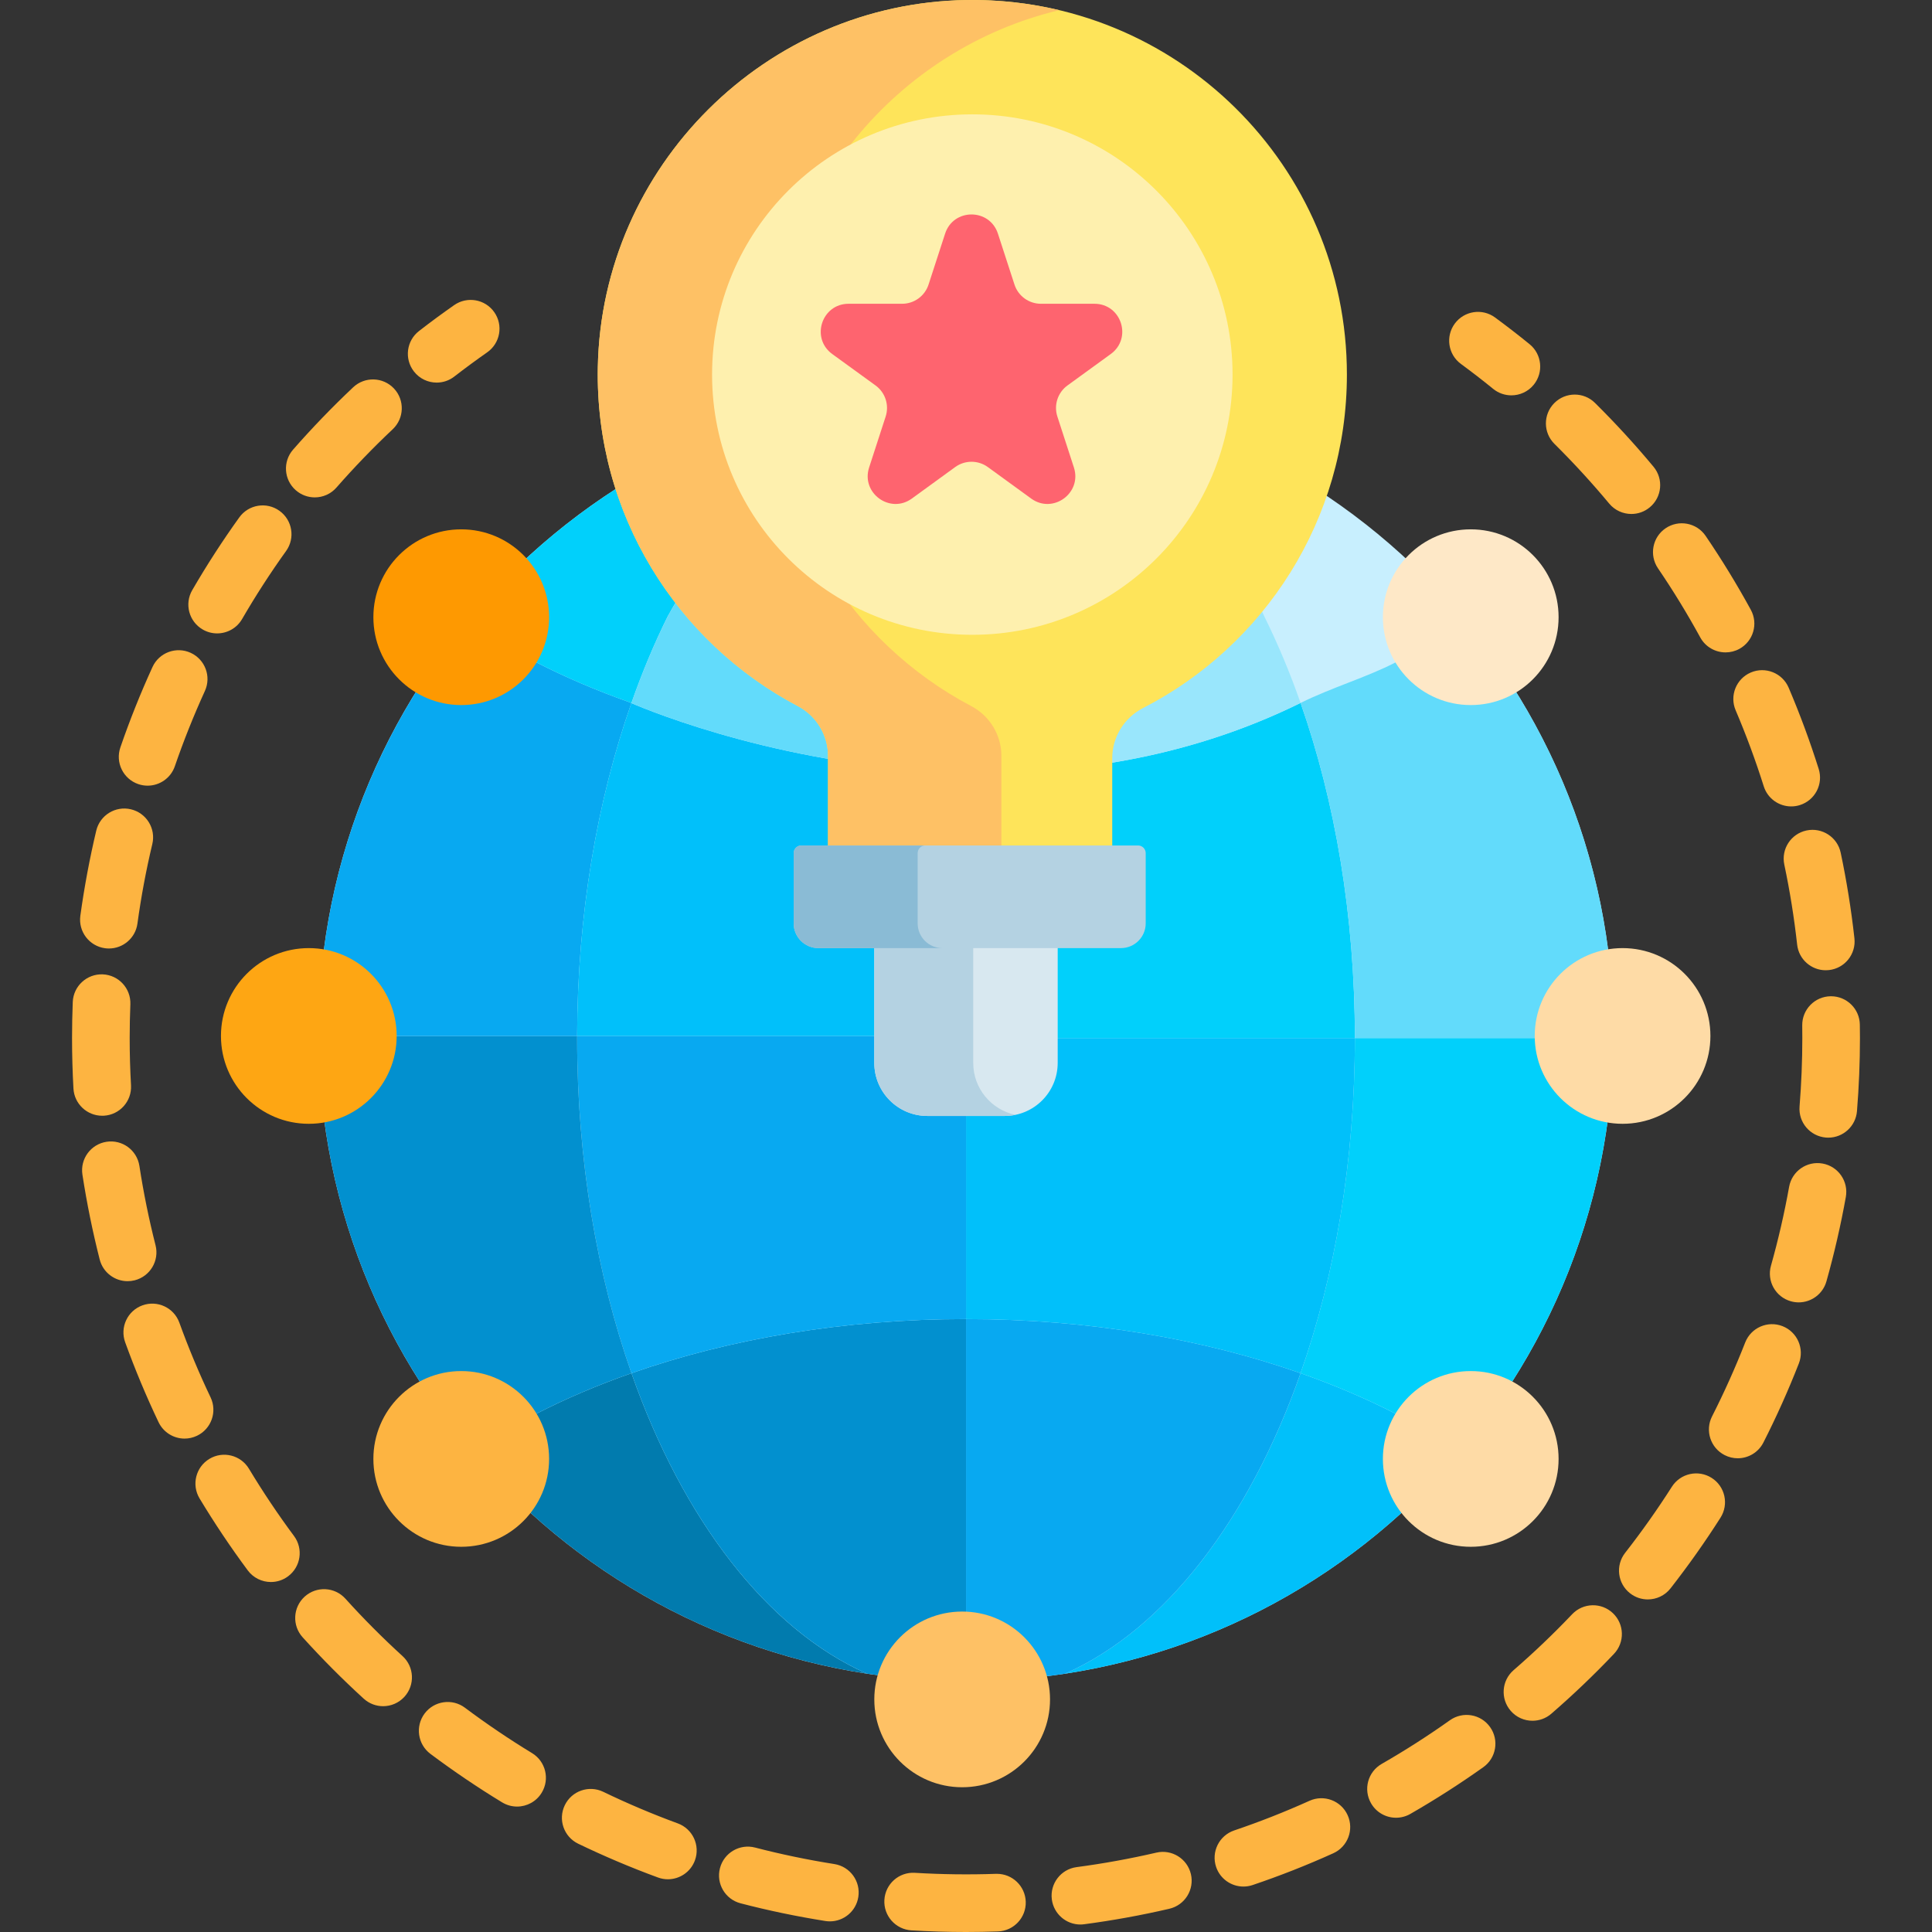 <svg width="65" height="65" viewBox="0 0 65 65" fill="none" xmlns="http://www.w3.org/2000/svg">
<rect x="0" y="0" width="65" height="65" fill="#333333" stroke="none"/>
<g clip-path="url(#clip0_288_953)">
<path d="M32.501 12.992C44.532 12.992 54.285 22.746 54.285 34.778C54.285 46.809 44.532 56.563 32.501 56.563C20.469 56.563 10.715 46.809 10.715 34.778C10.715 22.746 20.469 12.992 32.501 12.992Z" fill="#C8EFFE"/>
<path d="M48.754 48.716L48.973 49.034C45.666 52.853 41.053 55.509 35.829 56.311C39.191 54.822 42.025 51.129 43.757 46.2C44.89 46.597 45.958 47.053 46.949 47.56L48.754 48.716Z" fill="#01C0FA"/>
<path d="M43.756 46.2C42.024 51.129 39.191 54.822 35.829 56.311C34.743 56.476 33.632 56.563 32.501 56.563V54.219V44.379C36.611 44.379 40.459 45.043 43.756 46.2Z" fill="#08A9F1"/>
<path d="M21.245 46.2C22.975 51.127 25.809 54.821 29.169 56.309C23.942 55.508 19.328 52.848 16.02 49.025L18.051 47.56C19.042 47.053 20.111 46.597 21.245 46.2Z" fill="#017BAE"/>
<path d="M32.501 54.219V56.563C31.368 56.563 30.255 56.476 29.169 56.309C25.809 54.82 22.975 51.127 21.245 46.2C24.542 45.043 28.39 44.379 32.501 44.379V54.219Z" fill="#0290CF"/>
<path d="M51.633 34.925H54.283C54.248 40.319 52.252 45.247 48.973 49.033L48.754 48.715L46.949 47.56C45.958 47.053 44.89 46.597 43.756 46.2C44.917 42.899 45.583 39.043 45.583 34.925H51.633Z" fill="#01D0FB"/>
<path d="M35.586 34.925H45.583C45.583 39.043 44.917 42.898 43.756 46.2C40.459 45.043 36.611 44.379 32.501 44.379V37.81V34.89L35.586 34.925Z" fill="#01C0FA"/>
<path d="M32.501 37.81V44.379C28.39 44.379 24.542 45.043 21.245 46.2C20.084 42.899 19.417 39.043 19.417 34.925C19.417 34.901 19.417 34.877 19.417 34.853H29.283L32.501 34.89V37.81Z" fill="#08A9F1"/>
<path d="M19.417 34.925C19.417 39.043 20.084 42.899 21.245 46.2C20.111 46.597 19.042 47.053 18.051 47.56L16.02 49.024C12.73 45.223 10.733 40.271 10.715 34.853H13.345H19.417V34.925Z" fill="#0290CF"/>
<path d="M21.167 23.622C21.167 23.622 21.193 23.634 21.242 23.656C20.089 26.936 19.425 30.764 19.417 34.853H13.345H10.715C10.715 34.828 10.715 34.803 10.715 34.777C10.715 29.497 12.595 24.656 15.72 20.886L18.051 22.288C19.02 22.785 20.062 23.23 21.167 23.622Z" fill="#08A9F1"/>
<path d="M32.501 25.991V34.89L29.283 34.853H19.417C19.425 30.764 20.089 26.936 21.242 23.656C21.883 23.931 26.562 25.857 32.501 25.991Z" fill="#01C0FA"/>
<path d="M45.583 34.925H35.586L32.501 34.89V25.992C36.005 26.07 39.947 25.526 43.756 23.649C44.916 26.951 45.583 30.806 45.583 34.925Z" fill="#01D0FB"/>
<path d="M54.285 34.778C54.285 34.827 54.285 34.876 54.283 34.925H51.633H45.583C45.583 30.807 44.916 26.951 43.756 23.65C44.833 23.118 45.958 22.797 46.949 22.288L49.281 20.885C52.406 24.655 54.285 29.497 54.285 34.778Z" fill="#62DBFB"/>
<path d="M29.411 13.21C25.715 14.715 22.457 20.751 22.457 20.751C22.007 21.66 21.6 22.631 21.242 23.656C21.193 23.634 21.167 23.622 21.167 23.622C20.062 23.231 19.02 22.785 18.051 22.288L15.72 20.886C19.094 16.812 23.924 13.989 29.411 13.21Z" fill="#01D0FB"/>
<path d="M32.501 12.992V25.992C26.562 25.857 21.883 23.931 21.242 23.656C21.6 22.631 22.007 21.66 22.457 20.752C22.457 20.752 25.715 14.715 29.411 13.211C29.413 13.211 29.413 13.209 29.414 13.209C30.422 13.066 31.452 12.992 32.501 12.992Z" fill="#62DBFB"/>
<path d="M42.549 20.765C42.995 21.668 43.4 22.632 43.756 23.65C39.947 25.526 36.005 26.071 32.501 25.992V12.992C34.946 12.992 37.297 13.396 39.492 14.139L42.549 20.765Z" fill="#99E6FC"/>
<path d="M15.518 23.721C17.151 23.721 18.474 22.397 18.474 20.765C18.474 19.132 17.151 17.809 15.518 17.809C13.886 17.809 12.562 19.132 12.562 20.765C12.562 22.397 13.886 23.721 15.518 23.721Z" fill="#FE9901"/>
<path d="M49.482 23.721C51.114 23.721 52.437 22.397 52.437 20.765C52.437 19.132 51.114 17.809 49.482 17.809C47.849 17.809 46.526 19.132 46.526 20.765C46.526 22.397 47.849 23.721 49.482 23.721Z" fill="#FEE8C7"/>
<path d="M32.371 60.13C34.003 60.13 35.327 58.807 35.327 57.175C35.327 55.542 34.003 54.219 32.371 54.219C30.738 54.219 29.415 55.542 29.415 57.175C29.415 58.807 30.738 60.13 32.371 60.13Z" fill="#FEC165"/>
<path d="M10.389 37.809C12.022 37.809 13.345 36.486 13.345 34.854C13.345 33.221 12.022 31.898 10.389 31.898C8.757 31.898 7.434 33.221 7.434 34.854C7.434 36.486 8.757 37.809 10.389 37.809Z" fill="#FEA613"/>
<path d="M54.59 37.809C56.222 37.809 57.545 36.486 57.545 34.854C57.545 33.221 56.222 31.898 54.59 31.898C52.957 31.898 51.634 33.221 51.634 34.854C51.634 36.486 52.957 37.809 54.59 37.809Z" fill="#FEDBA6"/>
<path d="M15.518 52.04C17.151 52.04 18.474 50.717 18.474 49.084C18.474 47.452 17.151 46.128 15.518 46.128C13.886 46.128 12.562 47.452 12.562 49.084C12.562 50.717 13.886 52.04 15.518 52.04Z" fill="#FDB441"/>
<path d="M49.482 52.04C51.114 52.04 52.437 50.717 52.437 49.084C52.437 47.452 51.114 46.128 49.482 46.128C47.849 46.128 46.526 47.452 46.526 49.084C46.526 50.717 47.849 52.04 49.482 52.04Z" fill="#FEDBA6"/>
<path d="M14.692 12.872C14.402 12.872 14.116 12.743 13.925 12.496C13.597 12.073 13.674 11.464 14.098 11.136C14.483 10.837 14.881 10.544 15.28 10.265C15.719 9.959 16.323 10.065 16.63 10.504C16.937 10.943 16.83 11.547 16.391 11.854C16.018 12.115 15.646 12.389 15.284 12.669C15.108 12.806 14.899 12.872 14.692 12.872Z" fill="#FDB441"/>
<path d="M32.5 65C31.888 65 31.27 64.981 30.663 64.945C30.129 64.912 29.722 64.453 29.754 63.919C29.786 63.384 30.244 62.976 30.78 63.009C31.681 63.063 32.606 63.075 33.507 63.043C33.518 63.043 33.53 63.043 33.541 63.043C34.061 63.043 34.491 63.455 34.51 63.978C34.528 64.513 34.11 64.962 33.575 64.981C33.22 64.993 32.858 65 32.5 65ZM36.348 64.748C35.869 64.748 35.453 64.393 35.388 63.905C35.318 63.374 35.692 62.887 36.222 62.817C37.121 62.698 38.023 62.534 38.903 62.33C39.424 62.208 39.945 62.532 40.067 63.054C40.188 63.575 39.864 64.096 39.342 64.218C38.401 64.437 37.437 64.612 36.477 64.739C36.434 64.745 36.391 64.748 36.348 64.748ZM27.921 64.642C27.871 64.642 27.82 64.638 27.768 64.63C26.812 64.478 25.852 64.279 24.917 64.035C24.398 63.901 24.087 63.372 24.222 62.853C24.357 62.335 24.886 62.024 25.404 62.159C26.279 62.386 27.177 62.573 28.071 62.714C28.6 62.798 28.961 63.294 28.877 63.823C28.802 64.301 28.39 64.642 27.921 64.642ZM41.834 63.471C41.429 63.471 41.052 63.216 40.915 62.812C40.744 62.305 41.016 61.755 41.523 61.583C42.38 61.293 43.233 60.957 44.058 60.585C44.546 60.365 45.12 60.582 45.34 61.07C45.561 61.558 45.343 62.132 44.855 62.352C43.973 62.751 43.061 63.11 42.144 63.42C42.041 63.455 41.937 63.471 41.834 63.471ZM22.47 63.226C22.359 63.226 22.246 63.207 22.136 63.166C21.227 62.833 20.325 62.45 19.453 62.03C18.971 61.797 18.768 61.218 19.001 60.736C19.233 60.253 19.813 60.051 20.295 60.283C21.11 60.677 21.954 61.034 22.804 61.346C23.306 61.531 23.564 62.087 23.38 62.59C23.236 62.983 22.865 63.226 22.47 63.226ZM46.968 61.156C46.632 61.156 46.306 60.981 46.127 60.669C45.86 60.204 46.02 59.612 46.485 59.345C47.269 58.895 48.041 58.401 48.78 57.876C49.217 57.566 49.822 57.668 50.132 58.105C50.442 58.541 50.34 59.146 49.903 59.456C49.113 60.017 48.288 60.546 47.45 61.027C47.298 61.114 47.132 61.156 46.968 61.156ZM17.396 60.78C17.225 60.78 17.051 60.734 16.894 60.639C16.068 60.137 15.256 59.587 14.481 59.007C14.052 58.685 13.965 58.078 14.286 57.649C14.607 57.221 15.215 57.134 15.643 57.455C16.369 57.998 17.128 58.512 17.901 58.982C18.358 59.26 18.504 59.857 18.225 60.314C18.043 60.614 17.724 60.78 17.396 60.78ZM51.558 57.893C51.287 57.893 51.017 57.78 50.826 57.559C50.475 57.154 50.518 56.542 50.923 56.191C51.607 55.598 52.27 54.965 52.894 54.308C53.263 53.92 53.877 53.905 54.265 54.274C54.653 54.643 54.668 55.256 54.299 55.644C53.633 56.346 52.924 57.023 52.193 57.656C52.01 57.815 51.784 57.893 51.558 57.893ZM12.89 57.403C12.657 57.403 12.423 57.319 12.237 57.15C11.522 56.498 10.831 55.803 10.182 55.085C9.823 54.688 9.854 54.075 10.251 53.716C10.648 53.357 11.261 53.388 11.62 53.785C12.227 54.457 12.874 55.107 13.543 55.717C13.939 56.078 13.967 56.691 13.606 57.087C13.415 57.296 13.153 57.403 12.89 57.403ZM55.438 53.811C55.23 53.811 55.019 53.744 54.842 53.605C54.42 53.276 54.346 52.666 54.675 52.245C55.233 51.531 55.763 50.782 56.249 50.019C56.537 49.568 57.136 49.435 57.588 49.723C58.039 50.01 58.172 50.609 57.884 51.061C57.365 51.877 56.799 52.676 56.203 53.439C56.011 53.684 55.726 53.811 55.438 53.811ZM9.114 53.225C8.818 53.225 8.525 53.089 8.335 52.833C7.758 52.056 7.213 51.241 6.714 50.413C6.438 49.954 6.586 49.358 7.045 49.082C7.503 48.806 8.099 48.954 8.375 49.413C8.842 50.188 9.352 50.95 9.892 51.677C10.211 52.107 10.121 52.715 9.691 53.034C9.518 53.163 9.315 53.225 9.114 53.225ZM58.464 49.062C58.316 49.062 58.166 49.028 58.025 48.956C57.548 48.714 57.357 48.13 57.6 47.653C58.01 46.845 58.385 46.009 58.715 45.167C58.91 44.668 59.472 44.422 59.971 44.617C60.469 44.812 60.715 45.374 60.52 45.873C60.168 46.773 59.767 47.668 59.328 48.531C59.157 48.868 58.817 49.062 58.464 49.062ZM6.21 48.4C5.848 48.4 5.501 48.196 5.334 47.847C4.918 46.973 4.54 46.068 4.211 45.159C4.029 44.655 4.289 44.099 4.792 43.917C5.296 43.735 5.852 43.995 6.034 44.499C6.342 45.35 6.695 46.196 7.085 47.013C7.315 47.496 7.11 48.075 6.627 48.305C6.492 48.369 6.35 48.4 6.21 48.4ZM60.515 43.817C60.428 43.817 60.34 43.805 60.251 43.78C59.736 43.635 59.436 43.099 59.582 42.584C59.827 41.714 60.033 40.821 60.193 39.929C60.288 39.402 60.791 39.051 61.319 39.146C61.846 39.241 62.196 39.745 62.101 40.272C61.93 41.225 61.71 42.18 61.448 43.111C61.327 43.538 60.938 43.817 60.515 43.817ZM4.293 43.104C3.86 43.104 3.466 42.812 3.354 42.374C3.116 41.438 2.92 40.477 2.773 39.519C2.692 38.99 3.055 38.495 3.584 38.414C4.114 38.332 4.608 38.696 4.69 39.225C4.827 40.121 5.01 41.019 5.233 41.895C5.365 42.414 5.052 42.941 4.533 43.074C4.453 43.094 4.372 43.104 4.293 43.104ZM61.511 38.275C61.485 38.275 61.459 38.274 61.432 38.272C60.898 38.228 60.501 37.761 60.544 37.227C60.605 36.466 60.637 35.691 60.637 34.924C60.637 34.783 60.636 34.642 60.634 34.502C60.626 33.967 61.053 33.526 61.589 33.518C61.594 33.518 61.599 33.518 61.603 33.518C62.132 33.518 62.565 33.943 62.572 34.473C62.575 34.623 62.576 34.774 62.576 34.924C62.576 35.743 62.542 36.571 62.476 37.383C62.435 37.891 62.011 38.275 61.511 38.275ZM3.438 37.538C2.928 37.538 2.5 37.139 2.471 36.623C2.44 36.061 2.424 35.49 2.424 34.924C2.424 34.522 2.432 34.114 2.448 33.711C2.47 33.176 2.921 32.761 3.456 32.781C3.991 32.803 4.407 33.254 4.386 33.788C4.371 34.165 4.363 34.547 4.363 34.924C4.363 35.454 4.378 35.989 4.408 36.515C4.437 37.05 4.028 37.507 3.494 37.537C3.475 37.538 3.457 37.538 3.438 37.538ZM61.425 32.643C60.938 32.643 60.518 32.277 60.463 31.781C60.363 30.88 60.218 29.974 60.031 29.089C59.92 28.565 60.255 28.051 60.779 27.94C61.303 27.83 61.818 28.165 61.928 28.689C62.128 29.635 62.283 30.604 62.39 31.567C62.449 32.099 62.066 32.578 61.534 32.637C61.497 32.641 61.461 32.643 61.425 32.643ZM3.665 31.911C3.621 31.911 3.577 31.908 3.532 31.902C3.002 31.829 2.631 31.341 2.703 30.81C2.835 29.851 3.015 28.887 3.238 27.947C3.362 27.426 3.885 27.104 4.405 27.228C4.926 27.352 5.248 27.874 5.125 28.395C4.915 29.275 4.747 30.175 4.624 31.073C4.558 31.559 4.142 31.911 3.665 31.911ZM60.263 27.131C59.851 27.131 59.469 26.867 59.339 26.453C59.067 25.59 58.749 24.73 58.394 23.897C58.184 23.405 58.412 22.835 58.905 22.625C59.397 22.415 59.967 22.644 60.177 23.136C60.557 24.027 60.897 24.947 61.188 25.87C61.349 26.38 61.066 26.925 60.555 27.086C60.458 27.117 60.36 27.131 60.263 27.131ZM4.966 26.433C4.862 26.433 4.756 26.416 4.651 26.38C4.145 26.206 3.876 25.655 4.049 25.148C4.363 24.234 4.727 23.323 5.13 22.442C5.352 21.955 5.927 21.741 6.414 21.963C6.901 22.186 7.116 22.761 6.893 23.248C6.517 24.072 6.177 24.923 5.883 25.778C5.745 26.18 5.369 26.433 4.966 26.433ZM58.055 21.949C57.712 21.949 57.379 21.767 57.203 21.445C56.769 20.651 56.291 19.869 55.781 19.12C55.48 18.677 55.594 18.074 56.037 17.773C56.48 17.472 57.083 17.587 57.384 18.029C57.929 18.83 58.44 19.666 58.904 20.515C59.161 20.985 58.989 21.573 58.519 21.831C58.371 21.911 58.212 21.949 58.055 21.949ZM7.305 21.31C7.14 21.31 6.973 21.268 6.82 21.179C6.356 20.91 6.199 20.317 6.468 19.854C6.953 19.017 7.486 18.194 8.05 17.408C8.362 16.973 8.968 16.873 9.403 17.186C9.838 17.498 9.937 18.104 9.625 18.538C9.097 19.274 8.599 20.044 8.145 20.827C7.965 21.137 7.64 21.31 7.305 21.31ZM54.886 17.292C54.608 17.292 54.332 17.173 54.14 16.943C53.561 16.247 52.941 15.571 52.298 14.934C51.917 14.557 51.914 13.943 52.291 13.563C52.668 13.182 53.282 13.179 53.662 13.556C54.35 14.237 55.012 14.959 55.631 15.703C55.973 16.114 55.917 16.726 55.505 17.068C55.324 17.219 55.105 17.292 54.886 17.292ZM10.59 16.734C10.364 16.734 10.136 16.655 9.952 16.494C9.549 16.142 9.508 15.529 9.861 15.126C10.499 14.398 11.179 13.693 11.883 13.029C12.273 12.662 12.886 12.681 13.254 13.07C13.621 13.46 13.602 14.073 13.213 14.441C12.553 15.062 11.917 15.722 11.32 16.403C11.128 16.622 10.86 16.734 10.59 16.734Z" fill="#FDB441"/>
<path d="M50.849 13.301C50.634 13.301 50.417 13.23 50.237 13.084C49.884 12.796 49.518 12.514 49.15 12.243C48.719 11.926 48.627 11.319 48.944 10.888C49.261 10.457 49.868 10.364 50.299 10.681C50.692 10.97 51.083 11.272 51.461 11.58C51.876 11.917 51.939 12.528 51.601 12.944C51.41 13.179 51.13 13.301 50.849 13.301Z" fill="#FDB441"/>
<path d="M45.315 12.602C45.315 5.581 39.573 -0.099 32.529 0.001C25.77 0.097 20.244 5.592 20.113 12.351C20.016 17.298 22.771 21.61 26.845 23.757C27.467 24.085 27.858 24.731 27.858 25.435V28.833H37.42V25.511C37.42 24.797 37.823 24.146 38.459 23.82C42.529 21.731 45.315 17.492 45.315 12.602Z" fill="#FEE45A"/>
<path d="M32.678 23.757C28.605 21.61 25.85 17.297 25.946 12.351C26.06 6.529 30.176 1.645 35.636 0.342C34.641 0.105 33.6 -0.014 32.529 0.001C25.77 0.097 20.244 5.592 20.113 12.351C20.016 17.298 22.771 21.61 26.845 23.757C27.467 24.085 27.858 24.731 27.858 25.435V28.833H33.691V25.435C33.691 24.73 33.301 24.085 32.678 23.757Z" fill="#FEC165"/>
<path d="M35.585 31.493H29.414V35.76C29.414 36.746 30.213 37.545 31.199 37.545H33.8C34.786 37.545 35.585 36.746 35.585 35.76V31.493Z" fill="#D8E8F0"/>
<path d="M32.743 35.76V31.493H29.415V35.76C29.415 36.746 30.214 37.545 31.2 37.545H33.801C33.925 37.545 34.047 37.532 34.165 37.508C33.353 37.34 32.743 36.621 32.743 35.76Z" fill="#B4D2E2"/>
<path d="M32.713 21.357C37.548 21.357 41.468 17.438 41.468 12.602C41.468 7.767 37.548 3.847 32.713 3.847C27.877 3.847 23.957 7.767 23.957 12.602C23.957 17.438 27.877 21.357 32.713 21.357Z" fill="#FEF0AE"/>
<path d="M38.289 28.445H26.959C26.817 28.445 26.702 28.561 26.702 28.703V31.066C26.702 31.525 27.074 31.898 27.534 31.898H37.714C38.173 31.898 38.546 31.525 38.546 31.066V28.703C38.546 28.561 38.431 28.445 38.289 28.445Z" fill="#B4D2E2"/>
<path d="M30.874 31.066V28.703C30.874 28.561 30.989 28.445 31.131 28.445H26.959C26.817 28.445 26.702 28.561 26.702 28.703V31.066C26.702 31.525 27.074 31.898 27.534 31.898H31.706C31.246 31.898 30.874 31.525 30.874 31.066Z" fill="#8ABBD5"/>
<path d="M33.574 7.861L34.131 9.574C34.256 9.959 34.615 10.22 35.02 10.22H36.821C37.727 10.22 38.103 11.378 37.37 11.911L35.913 12.969C35.586 13.207 35.449 13.629 35.574 14.014L36.13 15.727C36.41 16.589 35.425 17.305 34.692 16.773L33.235 15.714C32.907 15.476 32.464 15.476 32.136 15.714L30.679 16.773C29.946 17.305 28.961 16.589 29.241 15.727L29.797 14.014C29.922 13.629 29.785 13.207 29.458 12.969L28 11.911C27.268 11.378 27.644 10.22 28.55 10.22H30.351C30.756 10.22 31.115 9.959 31.24 9.574L31.797 7.861C32.076 7 33.294 7 33.574 7.861Z" fill="#FE646F"/>
</g>
<defs>
<clipPath id="clip0_288_953">
<rect width="65" height="65" fill="white"/>
</clipPath>
</defs>
</svg>
